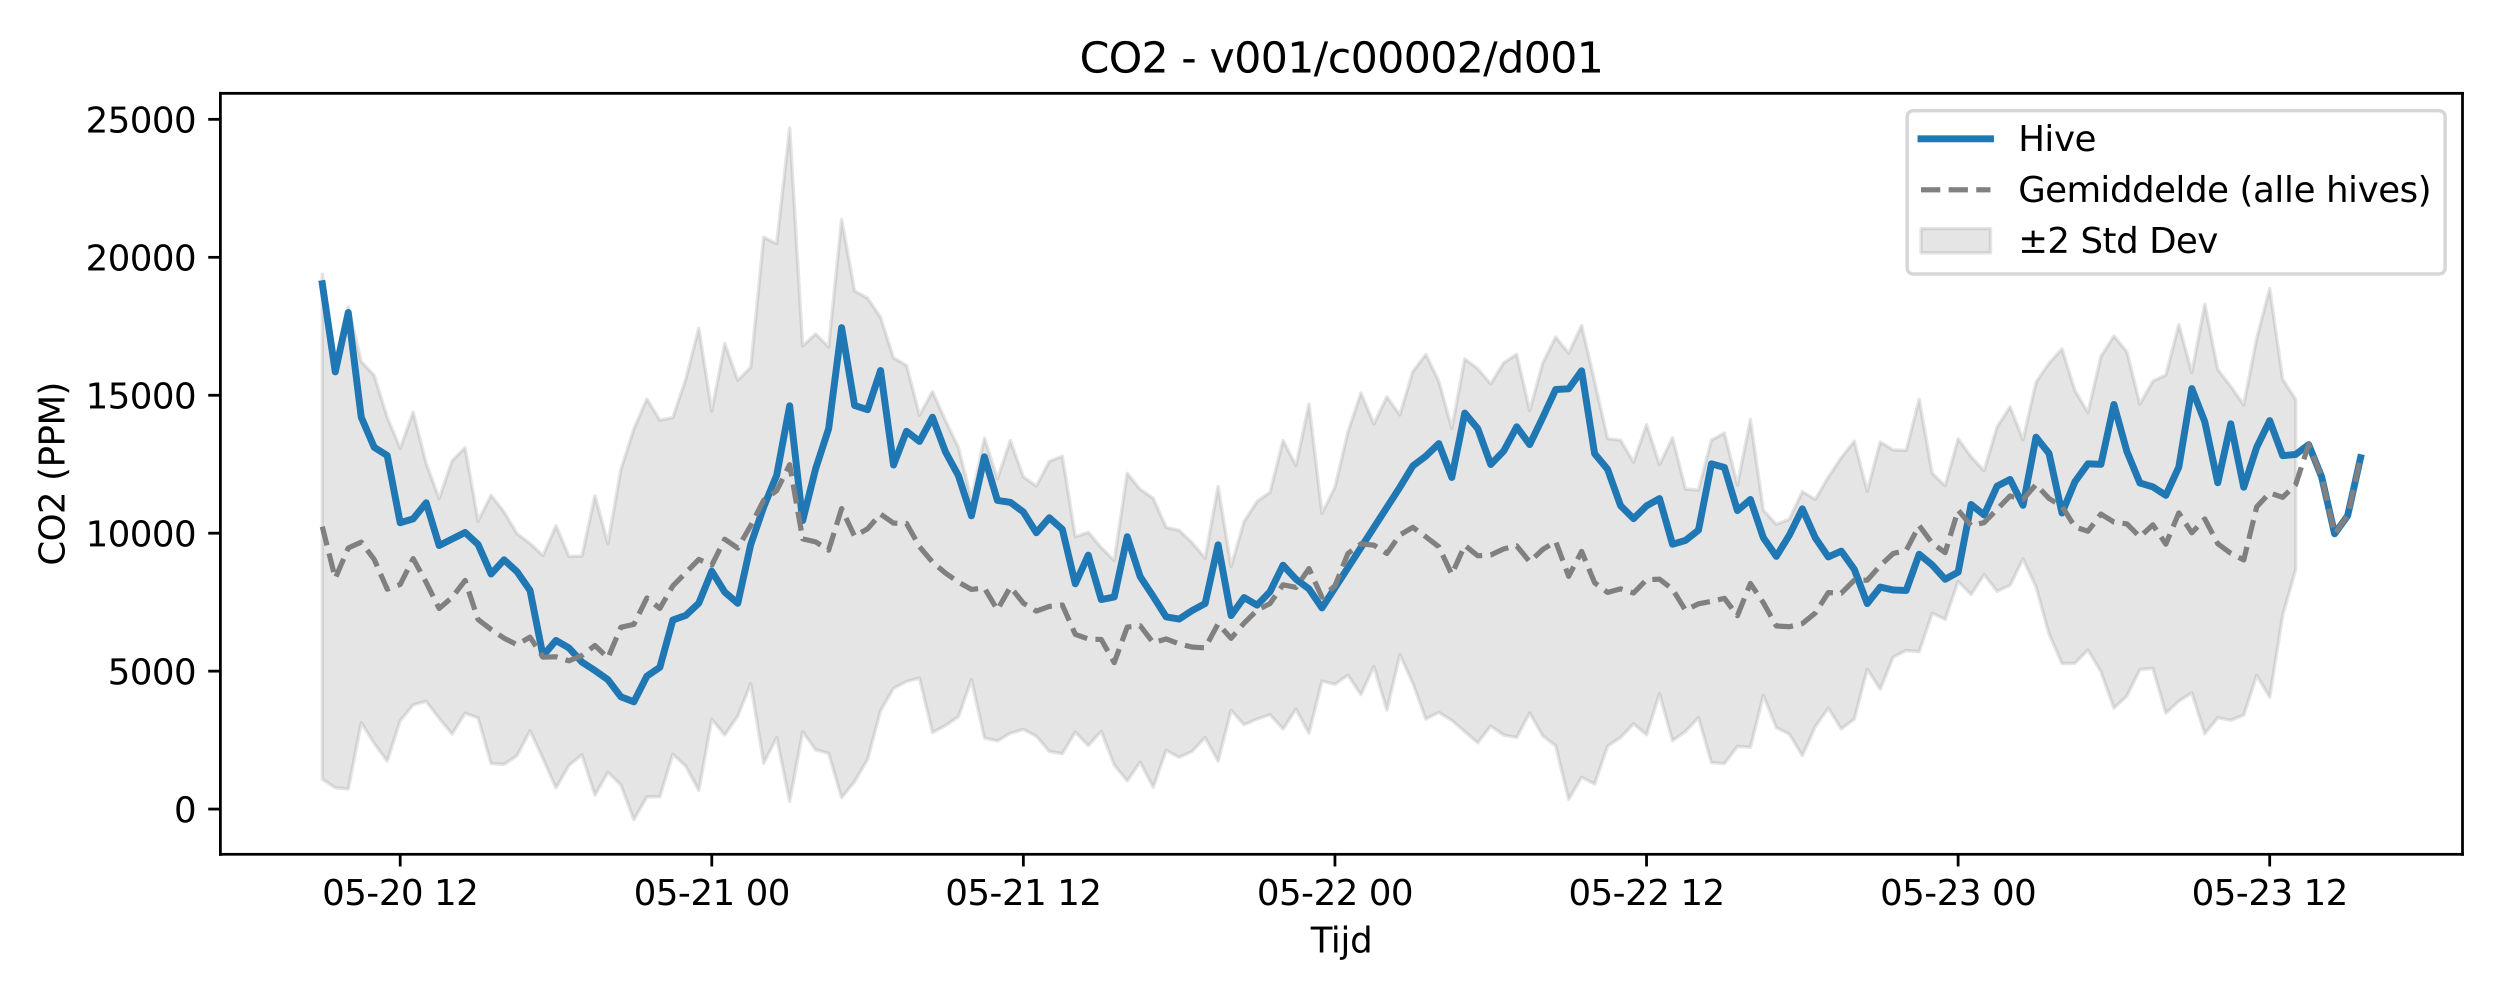 <?xml version="1.0" encoding="utf-8" standalone="no"?>
<!DOCTYPE svg PUBLIC "-//W3C//DTD SVG 1.1//EN"
  "http://www.w3.org/Graphics/SVG/1.1/DTD/svg11.dtd">
<svg xmlns:xlink="http://www.w3.org/1999/xlink" width="720pt" height="288pt" viewBox="0 0 720 288" xmlns="http://www.w3.org/2000/svg" version="1.1">
 <defs>
  <style type="text/css">*{stroke-linejoin: round; stroke-linecap: butt}</style>
 </defs>
 <g id="figure_1">
  <g id="patch_1">
   <path d="M 0 288 
L 720 288 
L 720 0 
L 0 0 
z
" style="fill: #ffffff"/>
  </g>
  <g id="axes_1">
   <g id="patch_2">
    <path d="M 63.47 246.04 
L 709.2 246.04 
L 709.2 26.88 
L 63.47 26.88 
z
" style="fill: #ffffff"/>
   </g>
   <g id="FillBetweenPolyCollection_1">
    <defs>
     <path id="md7527f2a10" d="M 92.821 -209.048 
L 92.821 -63.605 
L 96.56 -61.119 
L 100.299 -60.75 
L 104.038 -79.857 
L 107.777 -73.9 
L 111.516 -68.796 
L 115.256 -80.444 
L 118.995 -84.977 
L 122.734 -86.015 
L 126.473 -81.113 
L 130.212 -76.592 
L 133.951 -82.599 
L 137.69 -81.262 
L 141.429 -68.085 
L 145.168 -67.87 
L 148.907 -70.336 
L 152.646 -77.549 
L 156.385 -69.512 
L 160.124 -61.059 
L 163.863 -67.596 
L 167.602 -70.6 
L 171.341 -58.999 
L 175.08 -65.583 
L 178.819 -61.902 
L 182.558 -51.922 
L 186.297 -58.474 
L 190.036 -58.574 
L 193.775 -70.798 
L 197.514 -67.307 
L 201.253 -60.344 
L 204.992 -80.841 
L 208.731 -76.312 
L 212.47 -81.782 
L 216.209 -91.081 
L 219.948 -68.21 
L 223.687 -75.585 
L 227.426 -57.185 
L 231.165 -77.263 
L 234.904 -72.052 
L 238.643 -71.029 
L 242.382 -58.283 
L 246.121 -62.899 
L 249.861 -69.274 
L 253.6 -83.303 
L 257.339 -89.756 
L 261.078 -91.736 
L 264.817 -92.7 
L 268.556 -77.012 
L 272.295 -79.043 
L 276.034 -81.582 
L 279.773 -92.284 
L 283.512 -75.438 
L 287.251 -74.632 
L 290.99 -76.808 
L 294.729 -77.941 
L 298.468 -75.975 
L 302.207 -71.598 
L 305.946 -70.934 
L 309.685 -77.173 
L 313.424 -73.251 
L 317.163 -77.37 
L 320.902 -67.697 
L 324.641 -63.11 
L 328.38 -68.499 
L 332.119 -61.257 
L 335.858 -71.893 
L 339.597 -69.884 
L 343.336 -71.6 
L 347.075 -75.577 
L 350.814 -68.783 
L 354.553 -83.441 
L 358.292 -79.294 
L 362.031 -80.9 
L 365.77 -82.152 
L 369.509 -78.029 
L 373.248 -83.745 
L 376.987 -76.859 
L 380.726 -91.837 
L 384.465 -90.915 
L 388.205 -93.556 
L 391.944 -87.937 
L 395.683 -96.091 
L 399.422 -83.481 
L 403.161 -99.398 
L 406.9 -91.257 
L 410.639 -80.893 
L 414.378 -82.843 
L 418.117 -80.51 
L 421.856 -77.289 
L 425.595 -74.078 
L 429.334 -78.895 
L 433.073 -76.293 
L 436.812 -75.614 
L 440.551 -82.674 
L 444.29 -76.112 
L 448.029 -73.192 
L 451.768 -57.764 
L 455.507 -64.152 
L 459.246 -62.203 
L 462.985 -73.1 
L 466.724 -75.61 
L 470.463 -79.529 
L 474.202 -76.381 
L 477.941 -88.206 
L 481.68 -74.687 
L 485.419 -77.323 
L 489.158 -81.313 
L 492.897 -68.361 
L 496.636 -68.074 
L 500.375 -73.038 
L 504.114 -72.796 
L 507.853 -87.736 
L 511.592 -78.456 
L 515.331 -76.563 
L 519.07 -70.4 
L 522.809 -78.723 
L 526.549 -84.074 
L 530.288 -78.067 
L 534.027 -80.875 
L 537.766 -95.287 
L 541.505 -89.508 
L 545.244 -98.753 
L 548.983 -100.675 
L 552.722 -100.31 
L 556.461 -111.386 
L 560.2 -109.603 
L 563.939 -120.545 
L 567.678 -116.781 
L 571.417 -122.515 
L 575.156 -117.712 
L 578.895 -119.445 
L 582.634 -127.027 
L 586.373 -119.003 
L 590.112 -105.485 
L 593.851 -96.894 
L 597.59 -96.974 
L 601.329 -100.795 
L 605.068 -94.563 
L 608.807 -84.042 
L 612.546 -87.558 
L 616.285 -95.163 
L 620.024 -95.51 
L 623.763 -82.598 
L 627.502 -86.057 
L 631.241 -88.437 
L 634.98 -76.693 
L 638.719 -81.251 
L 642.458 -80.575 
L 646.197 -82.049 
L 649.936 -93.506 
L 653.675 -87.21 
L 657.414 -110.799 
L 661.154 -123.943 
L 661.154 -172.966 
L 661.154 -172.966 
L 657.414 -178.722 
L 653.675 -204.891 
L 649.936 -190.586 
L 646.197 -171.419 
L 642.458 -176.729 
L 638.719 -181.565 
L 634.98 -200.389 
L 631.241 -180.67 
L 627.502 -194.494 
L 623.763 -179.974 
L 620.024 -178.218 
L 616.285 -171.608 
L 612.546 -186.688 
L 608.807 -191.237 
L 605.068 -185.329 
L 601.329 -169.21 
L 597.59 -175.492 
L 593.851 -187.507 
L 590.112 -183.383 
L 586.373 -177.898 
L 582.634 -161.357 
L 578.895 -170.859 
L 575.156 -165.045 
L 571.417 -152.453 
L 567.678 -156.464 
L 563.939 -161.631 
L 560.2 -148.089 
L 556.461 -151.726 
L 552.722 -173 
L 548.983 -158.283 
L 545.244 -158.438 
L 541.505 -160.697 
L 537.766 -146.526 
L 534.027 -160.918 
L 530.288 -156.224 
L 526.549 -150.588 
L 522.809 -144.183 
L 519.07 -146.429 
L 515.331 -138.442 
L 511.592 -136.995 
L 507.853 -141.054 
L 504.114 -167.151 
L 500.375 -148.317 
L 496.636 -163.293 
L 492.897 -161.252 
L 489.158 -146.895 
L 485.419 -147.174 
L 481.68 -161.939 
L 477.941 -154.189 
L 474.202 -165.699 
L 470.463 -154.893 
L 466.724 -161.218 
L 462.985 -161.662 
L 459.246 -178.136 
L 455.507 -194.234 
L 451.768 -186.279 
L 448.029 -190.959 
L 444.29 -183.366 
L 440.551 -169.753 
L 436.812 -185.963 
L 433.073 -183.54 
L 429.334 -177.44 
L 425.595 -181.798 
L 421.856 -184.623 
L 418.117 -164.615 
L 414.378 -178.23 
L 410.639 -185.917 
L 406.9 -181.015 
L 403.161 -168.493 
L 399.422 -173.719 
L 395.683 -165.903 
L 391.944 -174.798 
L 388.205 -163.606 
L 384.465 -147.669 
L 380.726 -140.154 
L 376.987 -171.623 
L 373.248 -153.912 
L 369.509 -161.13 
L 365.77 -146.225 
L 362.031 -143.587 
L 358.292 -137.784 
L 354.553 -124.871 
L 350.814 -147.904 
L 347.075 -127.271 
L 343.336 -131.686 
L 339.597 -135.248 
L 335.858 -136.066 
L 332.119 -144.53 
L 328.38 -147.051 
L 324.641 -151.694 
L 320.902 -126.619 
L 317.163 -130.286 
L 313.424 -134.681 
L 309.685 -133.433 
L 305.946 -156.575 
L 302.207 -155.11 
L 298.468 -148.041 
L 294.729 -150.646 
L 290.99 -161.128 
L 287.251 -150.08 
L 283.512 -161.858 
L 279.773 -144.215 
L 276.034 -159.091 
L 272.295 -166.874 
L 268.556 -175.227 
L 264.817 -168.404 
L 261.078 -182.761 
L 257.339 -184.922 
L 253.6 -196.602 
L 249.861 -202.139 
L 246.121 -204.184 
L 242.382 -224.78 
L 238.643 -188.059 
L 234.904 -191.837 
L 231.165 -188.343 
L 227.426 -251.158 
L 223.687 -217.798 
L 219.948 -219.652 
L 216.209 -182.196 
L 212.47 -178.53 
L 208.731 -189.09 
L 204.992 -169.601 
L 201.253 -193.434 
L 197.514 -178.848 
L 193.775 -167.716 
L 190.036 -166.993 
L 186.297 -173.071 
L 182.558 -164.456 
L 178.819 -152.783 
L 175.08 -131.443 
L 171.341 -145.233 
L 167.602 -127.873 
L 163.863 -127.759 
L 160.124 -136.617 
L 156.385 -127.997 
L 152.646 -131.481 
L 148.907 -134.287 
L 145.168 -140.555 
L 141.429 -145.358 
L 137.69 -137.876 
L 133.951 -159.082 
L 130.212 -155.326 
L 126.473 -144.399 
L 122.734 -154.529 
L 118.995 -169.269 
L 115.256 -158.901 
L 111.516 -167.829 
L 107.777 -179.867 
L 104.038 -183.869 
L 100.299 -199.613 
L 96.56 -181.766 
L 92.821 -209.048 
z
" style="stroke: #808080; stroke-opacity: 0.2"/>
    </defs>
    <g clip-path="url(#p13f2ad69e0)">
     <use xlink:href="#md7527f2a10" x="0" y="288" style="fill: #808080; fill-opacity: 0.2; stroke: #808080; stroke-opacity: 0.2"/>
    </g>
   </g>
   <g id="matplotlib.axis_1">
    <g id="xtick_1">
     <g id="line2d_1">
      <defs>
       <path id="m18cb122ddd" d="M 0 0 
L 0 3.5 
" style="stroke: #000000; stroke-width: 0.8"/>
      </defs>
      <g>
       <use xlink:href="#m18cb122ddd" x="115.256" y="246.04" style="stroke: #000000; stroke-width: 0.8"/>
      </g>
     </g>
     <g id="text_1">
      <!-- 05-20 12 -->
      <g transform="translate(92.775 260.638) scale(0.1 -0.1)">
       <defs>
        <path id="DejaVuSans-30" d="M 2034 4250 
Q 1547 4250 1301 3770 
Q 1056 3291 1056 2328 
Q 1056 1369 1301 889 
Q 1547 409 2034 409 
Q 2525 409 2770 889 
Q 3016 1369 3016 2328 
Q 3016 3291 2770 3770 
Q 2525 4250 2034 4250 
z
M 2034 4750 
Q 2819 4750 3233 4129 
Q 3647 3509 3647 2328 
Q 3647 1150 3233 529 
Q 2819 -91 2034 -91 
Q 1250 -91 836 529 
Q 422 1150 422 2328 
Q 422 3509 836 4129 
Q 1250 4750 2034 4750 
z
" transform="scale(0.016)"/>
        <path id="DejaVuSans-35" d="M 691 4666 
L 3169 4666 
L 3169 4134 
L 1269 4134 
L 1269 2991 
Q 1406 3038 1543 3061 
Q 1681 3084 1819 3084 
Q 2600 3084 3056 2656 
Q 3513 2228 3513 1497 
Q 3513 744 3044 326 
Q 2575 -91 1722 -91 
Q 1428 -91 1123 -41 
Q 819 9 494 109 
L 494 744 
Q 775 591 1075 516 
Q 1375 441 1709 441 
Q 2250 441 2565 725 
Q 2881 1009 2881 1497 
Q 2881 1984 2565 2268 
Q 2250 2553 1709 2553 
Q 1456 2553 1204 2497 
Q 953 2441 691 2322 
L 691 4666 
z
" transform="scale(0.016)"/>
        <path id="DejaVuSans-2d" d="M 313 2009 
L 1997 2009 
L 1997 1497 
L 313 1497 
L 313 2009 
z
" transform="scale(0.016)"/>
        <path id="DejaVuSans-32" d="M 1228 531 
L 3431 531 
L 3431 0 
L 469 0 
L 469 531 
Q 828 903 1448 1529 
Q 2069 2156 2228 2338 
Q 2531 2678 2651 2914 
Q 2772 3150 2772 3378 
Q 2772 3750 2511 3984 
Q 2250 4219 1831 4219 
Q 1534 4219 1204 4116 
Q 875 4013 500 3803 
L 500 4441 
Q 881 4594 1212 4672 
Q 1544 4750 1819 4750 
Q 2544 4750 2975 4387 
Q 3406 4025 3406 3419 
Q 3406 3131 3298 2873 
Q 3191 2616 2906 2266 
Q 2828 2175 2409 1742 
Q 1991 1309 1228 531 
z
" transform="scale(0.016)"/>
        <path id="DejaVuSans-20" transform="scale(0.016)"/>
        <path id="DejaVuSans-31" d="M 794 531 
L 1825 531 
L 1825 4091 
L 703 3866 
L 703 4441 
L 1819 4666 
L 2450 4666 
L 2450 531 
L 3481 531 
L 3481 0 
L 794 0 
L 794 531 
z
" transform="scale(0.016)"/>
       </defs>
       <use xlink:href="#DejaVuSans-30"/>
       <use xlink:href="#DejaVuSans-35" transform="translate(63.623 0)"/>
       <use xlink:href="#DejaVuSans-2d" transform="translate(127.246 0)"/>
       <use xlink:href="#DejaVuSans-32" transform="translate(163.33 0)"/>
       <use xlink:href="#DejaVuSans-30" transform="translate(226.953 0)"/>
       <use xlink:href="#DejaVuSans-20" transform="translate(290.576 0)"/>
       <use xlink:href="#DejaVuSans-31" transform="translate(322.363 0)"/>
       <use xlink:href="#DejaVuSans-32" transform="translate(385.986 0)"/>
      </g>
     </g>
    </g>
    <g id="xtick_2">
     <g id="line2d_2">
      <g>
       <use xlink:href="#m18cb122ddd" x="204.992" y="246.04" style="stroke: #000000; stroke-width: 0.8"/>
      </g>
     </g>
     <g id="text_2">
      <!-- 05-21 00 -->
      <g transform="translate(182.512 260.638) scale(0.1 -0.1)">
       <use xlink:href="#DejaVuSans-30"/>
       <use xlink:href="#DejaVuSans-35" transform="translate(63.623 0)"/>
       <use xlink:href="#DejaVuSans-2d" transform="translate(127.246 0)"/>
       <use xlink:href="#DejaVuSans-32" transform="translate(163.33 0)"/>
       <use xlink:href="#DejaVuSans-31" transform="translate(226.953 0)"/>
       <use xlink:href="#DejaVuSans-20" transform="translate(290.576 0)"/>
       <use xlink:href="#DejaVuSans-30" transform="translate(322.363 0)"/>
       <use xlink:href="#DejaVuSans-30" transform="translate(385.986 0)"/>
      </g>
     </g>
    </g>
    <g id="xtick_3">
     <g id="line2d_3">
      <g>
       <use xlink:href="#m18cb122ddd" x="294.729" y="246.04" style="stroke: #000000; stroke-width: 0.8"/>
      </g>
     </g>
     <g id="text_3">
      <!-- 05-21 12 -->
      <g transform="translate(272.248 260.638) scale(0.1 -0.1)">
       <use xlink:href="#DejaVuSans-30"/>
       <use xlink:href="#DejaVuSans-35" transform="translate(63.623 0)"/>
       <use xlink:href="#DejaVuSans-2d" transform="translate(127.246 0)"/>
       <use xlink:href="#DejaVuSans-32" transform="translate(163.33 0)"/>
       <use xlink:href="#DejaVuSans-31" transform="translate(226.953 0)"/>
       <use xlink:href="#DejaVuSans-20" transform="translate(290.576 0)"/>
       <use xlink:href="#DejaVuSans-31" transform="translate(322.363 0)"/>
       <use xlink:href="#DejaVuSans-32" transform="translate(385.986 0)"/>
      </g>
     </g>
    </g>
    <g id="xtick_4">
     <g id="line2d_4">
      <g>
       <use xlink:href="#m18cb122ddd" x="384.465" y="246.04" style="stroke: #000000; stroke-width: 0.8"/>
      </g>
     </g>
     <g id="text_4">
      <!-- 05-22 00 -->
      <g transform="translate(361.985 260.638) scale(0.1 -0.1)">
       <use xlink:href="#DejaVuSans-30"/>
       <use xlink:href="#DejaVuSans-35" transform="translate(63.623 0)"/>
       <use xlink:href="#DejaVuSans-2d" transform="translate(127.246 0)"/>
       <use xlink:href="#DejaVuSans-32" transform="translate(163.33 0)"/>
       <use xlink:href="#DejaVuSans-32" transform="translate(226.953 0)"/>
       <use xlink:href="#DejaVuSans-20" transform="translate(290.576 0)"/>
       <use xlink:href="#DejaVuSans-30" transform="translate(322.363 0)"/>
       <use xlink:href="#DejaVuSans-30" transform="translate(385.986 0)"/>
      </g>
     </g>
    </g>
    <g id="xtick_5">
     <g id="line2d_5">
      <g>
       <use xlink:href="#m18cb122ddd" x="474.202" y="246.04" style="stroke: #000000; stroke-width: 0.8"/>
      </g>
     </g>
     <g id="text_5">
      <!-- 05-22 12 -->
      <g transform="translate(451.722 260.638) scale(0.1 -0.1)">
       <use xlink:href="#DejaVuSans-30"/>
       <use xlink:href="#DejaVuSans-35" transform="translate(63.623 0)"/>
       <use xlink:href="#DejaVuSans-2d" transform="translate(127.246 0)"/>
       <use xlink:href="#DejaVuSans-32" transform="translate(163.33 0)"/>
       <use xlink:href="#DejaVuSans-32" transform="translate(226.953 0)"/>
       <use xlink:href="#DejaVuSans-20" transform="translate(290.576 0)"/>
       <use xlink:href="#DejaVuSans-31" transform="translate(322.363 0)"/>
       <use xlink:href="#DejaVuSans-32" transform="translate(385.986 0)"/>
      </g>
     </g>
    </g>
    <g id="xtick_6">
     <g id="line2d_6">
      <g>
       <use xlink:href="#m18cb122ddd" x="563.939" y="246.04" style="stroke: #000000; stroke-width: 0.8"/>
      </g>
     </g>
     <g id="text_6">
      <!-- 05-23 00 -->
      <g transform="translate(541.458 260.638) scale(0.1 -0.1)">
       <defs>
        <path id="DejaVuSans-33" d="M 2597 2516 
Q 3050 2419 3304 2112 
Q 3559 1806 3559 1356 
Q 3559 666 3084 287 
Q 2609 -91 1734 -91 
Q 1441 -91 1130 -33 
Q 819 25 488 141 
L 488 750 
Q 750 597 1062 519 
Q 1375 441 1716 441 
Q 2309 441 2620 675 
Q 2931 909 2931 1356 
Q 2931 1769 2642 2001 
Q 2353 2234 1838 2234 
L 1294 2234 
L 1294 2753 
L 1863 2753 
Q 2328 2753 2575 2939 
Q 2822 3125 2822 3475 
Q 2822 3834 2567 4026 
Q 2313 4219 1838 4219 
Q 1578 4219 1281 4162 
Q 984 4106 628 3988 
L 628 4550 
Q 988 4650 1302 4700 
Q 1616 4750 1894 4750 
Q 2613 4750 3031 4423 
Q 3450 4097 3450 3541 
Q 3450 3153 3228 2886 
Q 3006 2619 2597 2516 
z
" transform="scale(0.016)"/>
       </defs>
       <use xlink:href="#DejaVuSans-30"/>
       <use xlink:href="#DejaVuSans-35" transform="translate(63.623 0)"/>
       <use xlink:href="#DejaVuSans-2d" transform="translate(127.246 0)"/>
       <use xlink:href="#DejaVuSans-32" transform="translate(163.33 0)"/>
       <use xlink:href="#DejaVuSans-33" transform="translate(226.953 0)"/>
       <use xlink:href="#DejaVuSans-20" transform="translate(290.576 0)"/>
       <use xlink:href="#DejaVuSans-30" transform="translate(322.363 0)"/>
       <use xlink:href="#DejaVuSans-30" transform="translate(385.986 0)"/>
      </g>
     </g>
    </g>
    <g id="xtick_7">
     <g id="line2d_7">
      <g>
       <use xlink:href="#m18cb122ddd" x="653.675" y="246.04" style="stroke: #000000; stroke-width: 0.8"/>
      </g>
     </g>
     <g id="text_7">
      <!-- 05-23 12 -->
      <g transform="translate(631.195 260.638) scale(0.1 -0.1)">
       <use xlink:href="#DejaVuSans-30"/>
       <use xlink:href="#DejaVuSans-35" transform="translate(63.623 0)"/>
       <use xlink:href="#DejaVuSans-2d" transform="translate(127.246 0)"/>
       <use xlink:href="#DejaVuSans-32" transform="translate(163.33 0)"/>
       <use xlink:href="#DejaVuSans-33" transform="translate(226.953 0)"/>
       <use xlink:href="#DejaVuSans-20" transform="translate(290.576 0)"/>
       <use xlink:href="#DejaVuSans-31" transform="translate(322.363 0)"/>
       <use xlink:href="#DejaVuSans-32" transform="translate(385.986 0)"/>
      </g>
     </g>
    </g>
    <g id="text_8">
     <!-- Tijd -->
     <g transform="translate(377.485 274.317) scale(0.1 -0.1)">
      <defs>
       <path id="DejaVuSans-54" d="M -19 4666 
L 3928 4666 
L 3928 4134 
L 2272 4134 
L 2272 0 
L 1638 0 
L 1638 4134 
L -19 4134 
L -19 4666 
z
" transform="scale(0.016)"/>
       <path id="DejaVuSans-69" d="M 603 3500 
L 1178 3500 
L 1178 0 
L 603 0 
L 603 3500 
z
M 603 4863 
L 1178 4863 
L 1178 4134 
L 603 4134 
L 603 4863 
z
" transform="scale(0.016)"/>
       <path id="DejaVuSans-6a" d="M 603 3500 
L 1178 3500 
L 1178 -63 
Q 1178 -731 923 -1031 
Q 669 -1331 103 -1331 
L -116 -1331 
L -116 -844 
L 38 -844 
Q 366 -844 484 -692 
Q 603 -541 603 -63 
L 603 3500 
z
M 603 4863 
L 1178 4863 
L 1178 4134 
L 603 4134 
L 603 4863 
z
" transform="scale(0.016)"/>
       <path id="DejaVuSans-64" d="M 2906 2969 
L 2906 4863 
L 3481 4863 
L 3481 0 
L 2906 0 
L 2906 525 
Q 2725 213 2448 61 
Q 2172 -91 1784 -91 
Q 1150 -91 751 415 
Q 353 922 353 1747 
Q 353 2572 751 3078 
Q 1150 3584 1784 3584 
Q 2172 3584 2448 3432 
Q 2725 3281 2906 2969 
z
M 947 1747 
Q 947 1113 1208 752 
Q 1469 391 1925 391 
Q 2381 391 2643 752 
Q 2906 1113 2906 1747 
Q 2906 2381 2643 2742 
Q 2381 3103 1925 3103 
Q 1469 3103 1208 2742 
Q 947 2381 947 1747 
z
" transform="scale(0.016)"/>
      </defs>
      <use xlink:href="#DejaVuSans-54"/>
      <use xlink:href="#DejaVuSans-69" transform="translate(57.959 0)"/>
      <use xlink:href="#DejaVuSans-6a" transform="translate(85.742 0)"/>
      <use xlink:href="#DejaVuSans-64" transform="translate(113.525 0)"/>
     </g>
    </g>
   </g>
   <g id="matplotlib.axis_2">
    <g id="ytick_1">
     <g id="line2d_8">
      <defs>
       <path id="m6ab55e74c6" d="M 0 0 
L -3.5 0 
" style="stroke: #000000; stroke-width: 0.8"/>
      </defs>
      <g>
       <use xlink:href="#m6ab55e74c6" x="63.47" y="233.017" style="stroke: #000000; stroke-width: 0.8"/>
      </g>
     </g>
     <g id="text_9">
      <!-- 0 -->
      <g transform="translate(50.108 236.816) scale(0.1 -0.1)">
       <use xlink:href="#DejaVuSans-30"/>
      </g>
     </g>
    </g>
    <g id="ytick_2">
     <g id="line2d_9">
      <g>
       <use xlink:href="#m6ab55e74c6" x="63.47" y="193.288" style="stroke: #000000; stroke-width: 0.8"/>
      </g>
     </g>
     <g id="text_10">
      <!-- 5000 -->
      <g transform="translate(31.02 197.087) scale(0.1 -0.1)">
       <use xlink:href="#DejaVuSans-35"/>
       <use xlink:href="#DejaVuSans-30" transform="translate(63.623 0)"/>
       <use xlink:href="#DejaVuSans-30" transform="translate(127.246 0)"/>
       <use xlink:href="#DejaVuSans-30" transform="translate(190.869 0)"/>
      </g>
     </g>
    </g>
    <g id="ytick_3">
     <g id="line2d_10">
      <g>
       <use xlink:href="#m6ab55e74c6" x="63.47" y="153.559" style="stroke: #000000; stroke-width: 0.8"/>
      </g>
     </g>
     <g id="text_11">
      <!-- 10000 -->
      <g transform="translate(24.657 157.359) scale(0.1 -0.1)">
       <use xlink:href="#DejaVuSans-31"/>
       <use xlink:href="#DejaVuSans-30" transform="translate(63.623 0)"/>
       <use xlink:href="#DejaVuSans-30" transform="translate(127.246 0)"/>
       <use xlink:href="#DejaVuSans-30" transform="translate(190.869 0)"/>
       <use xlink:href="#DejaVuSans-30" transform="translate(254.492 0)"/>
      </g>
     </g>
    </g>
    <g id="ytick_4">
     <g id="line2d_11">
      <g>
       <use xlink:href="#m6ab55e74c6" x="63.47" y="113.831" style="stroke: #000000; stroke-width: 0.8"/>
      </g>
     </g>
     <g id="text_12">
      <!-- 15000 -->
      <g transform="translate(24.657 117.63) scale(0.1 -0.1)">
       <use xlink:href="#DejaVuSans-31"/>
       <use xlink:href="#DejaVuSans-35" transform="translate(63.623 0)"/>
       <use xlink:href="#DejaVuSans-30" transform="translate(127.246 0)"/>
       <use xlink:href="#DejaVuSans-30" transform="translate(190.869 0)"/>
       <use xlink:href="#DejaVuSans-30" transform="translate(254.492 0)"/>
      </g>
     </g>
    </g>
    <g id="ytick_5">
     <g id="line2d_12">
      <g>
       <use xlink:href="#m6ab55e74c6" x="63.47" y="74.102" style="stroke: #000000; stroke-width: 0.8"/>
      </g>
     </g>
     <g id="text_13">
      <!-- 20000 -->
      <g transform="translate(24.657 77.902) scale(0.1 -0.1)">
       <use xlink:href="#DejaVuSans-32"/>
       <use xlink:href="#DejaVuSans-30" transform="translate(63.623 0)"/>
       <use xlink:href="#DejaVuSans-30" transform="translate(127.246 0)"/>
       <use xlink:href="#DejaVuSans-30" transform="translate(190.869 0)"/>
       <use xlink:href="#DejaVuSans-30" transform="translate(254.492 0)"/>
      </g>
     </g>
    </g>
    <g id="ytick_6">
     <g id="line2d_13">
      <g>
       <use xlink:href="#m6ab55e74c6" x="63.47" y="34.374" style="stroke: #000000; stroke-width: 0.8"/>
      </g>
     </g>
     <g id="text_14">
      <!-- 25000 -->
      <g transform="translate(24.657 38.173) scale(0.1 -0.1)">
       <use xlink:href="#DejaVuSans-32"/>
       <use xlink:href="#DejaVuSans-35" transform="translate(63.623 0)"/>
       <use xlink:href="#DejaVuSans-30" transform="translate(127.246 0)"/>
       <use xlink:href="#DejaVuSans-30" transform="translate(190.869 0)"/>
       <use xlink:href="#DejaVuSans-30" transform="translate(254.492 0)"/>
      </g>
     </g>
    </g>
    <g id="text_15">
     <!-- CO2 (PPM) -->
     <g transform="translate(18.578 162.903) rotate(-90) scale(0.1 -0.1)">
      <defs>
       <path id="DejaVuSans-43" d="M 4122 4306 
L 4122 3641 
Q 3803 3938 3442 4084 
Q 3081 4231 2675 4231 
Q 1875 4231 1450 3742 
Q 1025 3253 1025 2328 
Q 1025 1406 1450 917 
Q 1875 428 2675 428 
Q 3081 428 3442 575 
Q 3803 722 4122 1019 
L 4122 359 
Q 3791 134 3420 21 
Q 3050 -91 2638 -91 
Q 1578 -91 968 557 
Q 359 1206 359 2328 
Q 359 3453 968 4101 
Q 1578 4750 2638 4750 
Q 3056 4750 3426 4639 
Q 3797 4528 4122 4306 
z
" transform="scale(0.016)"/>
       <path id="DejaVuSans-4f" d="M 2522 4238 
Q 1834 4238 1429 3725 
Q 1025 3213 1025 2328 
Q 1025 1447 1429 934 
Q 1834 422 2522 422 
Q 3209 422 3611 934 
Q 4013 1447 4013 2328 
Q 4013 3213 3611 3725 
Q 3209 4238 2522 4238 
z
M 2522 4750 
Q 3503 4750 4090 4092 
Q 4678 3434 4678 2328 
Q 4678 1225 4090 567 
Q 3503 -91 2522 -91 
Q 1538 -91 948 565 
Q 359 1222 359 2328 
Q 359 3434 948 4092 
Q 1538 4750 2522 4750 
z
" transform="scale(0.016)"/>
       <path id="DejaVuSans-28" d="M 1984 4856 
Q 1566 4138 1362 3434 
Q 1159 2731 1159 2009 
Q 1159 1288 1364 580 
Q 1569 -128 1984 -844 
L 1484 -844 
Q 1016 -109 783 600 
Q 550 1309 550 2009 
Q 550 2706 781 3412 
Q 1013 4119 1484 4856 
L 1984 4856 
z
" transform="scale(0.016)"/>
       <path id="DejaVuSans-50" d="M 1259 4147 
L 1259 2394 
L 2053 2394 
Q 2494 2394 2734 2622 
Q 2975 2850 2975 3272 
Q 2975 3691 2734 3919 
Q 2494 4147 2053 4147 
L 1259 4147 
z
M 628 4666 
L 2053 4666 
Q 2838 4666 3239 4311 
Q 3641 3956 3641 3272 
Q 3641 2581 3239 2228 
Q 2838 1875 2053 1875 
L 1259 1875 
L 1259 0 
L 628 0 
L 628 4666 
z
" transform="scale(0.016)"/>
       <path id="DejaVuSans-4d" d="M 628 4666 
L 1569 4666 
L 2759 1491 
L 3956 4666 
L 4897 4666 
L 4897 0 
L 4281 0 
L 4281 4097 
L 3078 897 
L 2444 897 
L 1241 4097 
L 1241 0 
L 628 0 
L 628 4666 
z
" transform="scale(0.016)"/>
       <path id="DejaVuSans-29" d="M 513 4856 
L 1013 4856 
Q 1481 4119 1714 3412 
Q 1947 2706 1947 2009 
Q 1947 1309 1714 600 
Q 1481 -109 1013 -844 
L 513 -844 
Q 928 -128 1133 580 
Q 1338 1288 1338 2009 
Q 1338 2731 1133 3434 
Q 928 4138 513 4856 
z
" transform="scale(0.016)"/>
      </defs>
      <use xlink:href="#DejaVuSans-43"/>
      <use xlink:href="#DejaVuSans-4f" transform="translate(69.824 0)"/>
      <use xlink:href="#DejaVuSans-32" transform="translate(148.535 0)"/>
      <use xlink:href="#DejaVuSans-20" transform="translate(212.158 0)"/>
      <use xlink:href="#DejaVuSans-28" transform="translate(243.945 0)"/>
      <use xlink:href="#DejaVuSans-50" transform="translate(282.959 0)"/>
      <use xlink:href="#DejaVuSans-50" transform="translate(343.262 0)"/>
      <use xlink:href="#DejaVuSans-4d" transform="translate(403.564 0)"/>
      <use xlink:href="#DejaVuSans-29" transform="translate(489.844 0)"/>
     </g>
    </g>
   </g>
   <g id="line2d_14">
    <path d="M 92.821 81.722 
L 96.56 107.101 
L 100.299 90.002 
L 104.038 120.161 
L 107.777 128.832 
L 111.516 131.187 
L 115.256 150.551 
L 118.995 149.424 
L 122.734 144.806 
L 126.473 157.106 
L 133.951 153.349 
L 137.69 156.812 
L 141.429 165.314 
L 145.168 161.227 
L 148.907 164.649 
L 152.646 170.039 
L 156.385 188.846 
L 160.124 184.45 
L 163.863 186.608 
L 167.602 190.682 
L 171.341 193.105 
L 175.08 195.756 
L 178.819 200.678 
L 182.558 202.121 
L 186.297 194.731 
L 190.036 192.178 
L 193.775 178.565 
L 197.514 177.235 
L 201.253 173.704 
L 204.992 164.514 
L 208.731 170.529 
L 212.47 173.755 
L 216.209 156.849 
L 219.948 145.99 
L 223.687 136.873 
L 227.426 116.87 
L 231.165 149.941 
L 234.904 134.994 
L 238.643 123.477 
L 242.382 94.372 
L 246.121 116.773 
L 249.861 118 
L 253.6 106.709 
L 257.339 133.926 
L 261.078 124.211 
L 264.817 127.132 
L 268.556 120.164 
L 272.295 130.143 
L 276.034 137.016 
L 279.773 148.554 
L 283.512 131.566 
L 287.251 144.107 
L 290.99 144.679 
L 294.729 147.447 
L 298.468 153.432 
L 302.207 149.12 
L 305.946 152.436 
L 309.685 168.137 
L 313.424 159.882 
L 317.163 172.673 
L 320.902 171.938 
L 324.641 154.582 
L 328.38 166.087 
L 332.119 171.75 
L 335.858 177.667 
L 339.597 178.294 
L 343.336 175.837 
L 347.075 173.818 
L 350.814 156.905 
L 354.553 177.267 
L 358.292 172.097 
L 362.031 174.282 
L 365.77 170.399 
L 369.509 162.774 
L 373.248 166.816 
L 376.987 169.594 
L 380.726 175.08 
L 403.161 140.334 
L 406.9 134.18 
L 410.639 131.367 
L 414.378 127.754 
L 418.117 137.505 
L 421.856 118.964 
L 425.595 123.44 
L 429.334 133.775 
L 433.073 129.889 
L 436.812 122.918 
L 440.551 128.04 
L 444.29 120.28 
L 448.029 112.178 
L 451.768 111.972 
L 455.507 106.795 
L 459.246 130.644 
L 462.985 135.149 
L 466.724 145.635 
L 470.463 149.364 
L 474.202 145.688 
L 477.941 143.596 
L 481.68 156.738 
L 485.419 155.647 
L 489.158 152.693 
L 492.897 133.584 
L 496.636 134.629 
L 500.375 147.04 
L 504.114 143.85 
L 507.853 154.878 
L 511.592 160.234 
L 515.331 154.132 
L 519.07 146.546 
L 522.809 154.898 
L 526.549 160.393 
L 530.288 158.727 
L 534.027 163.966 
L 537.766 173.829 
L 541.505 169.085 
L 545.244 169.912 
L 548.983 170.049 
L 552.722 159.622 
L 556.461 162.7 
L 560.2 166.829 
L 563.939 164.776 
L 567.678 145.288 
L 571.417 148.31 
L 575.156 140.012 
L 578.895 138.079 
L 582.634 145.524 
L 586.373 125.908 
L 590.112 130.58 
L 593.851 147.748 
L 597.59 138.717 
L 601.329 133.576 
L 605.068 133.731 
L 608.807 116.493 
L 612.546 130.016 
L 616.285 139.101 
L 620.024 140.221 
L 623.763 142.654 
L 627.502 134.484 
L 631.241 111.908 
L 634.98 121.483 
L 638.719 139.039 
L 642.458 122.055 
L 646.197 140.325 
L 649.936 128.793 
L 653.675 121.146 
L 657.414 131.232 
L 661.154 130.88 
L 664.893 128.058 
L 668.632 137.337 
L 672.371 153.721 
L 676.11 148.548 
L 679.849 131.82 
L 679.849 131.82 
" clip-path="url(#p13f2ad69e0)" style="fill: none; stroke: #1f77b4; stroke-width: 2; stroke-linecap: square"/>
   </g>
   <g id="line2d_15">
    <path d="M 92.821 151.674 
L 96.56 166.558 
L 100.299 157.818 
L 104.038 156.137 
L 107.777 161.116 
L 111.516 169.688 
L 115.256 168.328 
L 118.995 160.877 
L 122.734 167.728 
L 126.473 175.244 
L 130.212 172.041 
L 133.951 167.16 
L 137.69 178.431 
L 141.429 181.279 
L 145.168 183.788 
L 148.907 185.688 
L 152.646 183.485 
L 156.385 189.246 
L 160.124 189.162 
L 163.863 190.323 
L 167.602 188.763 
L 171.341 185.884 
L 175.08 189.487 
L 178.819 180.657 
L 182.558 179.811 
L 186.297 172.227 
L 190.036 175.217 
L 193.775 168.743 
L 201.253 161.111 
L 204.992 162.779 
L 208.731 155.299 
L 212.47 157.844 
L 216.209 151.362 
L 219.948 144.069 
L 223.687 141.308 
L 227.426 133.828 
L 231.165 155.197 
L 234.904 156.055 
L 238.643 158.456 
L 242.382 146.468 
L 246.121 154.458 
L 249.861 152.294 
L 253.6 148.048 
L 257.339 150.661 
L 261.078 150.752 
L 264.817 157.448 
L 268.556 161.88 
L 272.295 165.041 
L 276.034 167.664 
L 279.773 169.751 
L 283.512 169.352 
L 287.251 175.644 
L 290.99 169.032 
L 294.729 173.706 
L 298.468 175.992 
L 302.207 174.646 
L 305.946 174.246 
L 309.685 182.697 
L 313.424 184.034 
L 317.163 184.172 
L 320.902 190.842 
L 324.641 180.598 
L 328.38 180.225 
L 332.119 185.107 
L 335.858 184.02 
L 339.597 185.434 
L 343.336 186.357 
L 347.075 186.576 
L 350.814 179.657 
L 354.553 183.844 
L 358.292 179.461 
L 362.031 175.756 
L 365.77 173.811 
L 369.509 168.421 
L 373.248 169.171 
L 376.987 163.759 
L 380.726 172.004 
L 384.465 168.708 
L 388.205 159.419 
L 391.944 156.632 
L 395.683 157.003 
L 399.422 159.4 
L 403.161 154.055 
L 406.9 151.864 
L 410.639 154.595 
L 414.378 157.463 
L 418.117 165.438 
L 421.856 157.044 
L 425.595 160.062 
L 429.334 159.833 
L 433.073 158.083 
L 436.812 157.212 
L 440.551 161.786 
L 444.29 158.261 
L 448.029 155.925 
L 451.768 165.979 
L 455.507 158.807 
L 459.246 167.831 
L 462.985 170.619 
L 466.724 169.586 
L 470.463 170.789 
L 474.202 166.96 
L 477.941 166.803 
L 481.68 169.687 
L 485.419 175.752 
L 489.158 173.896 
L 492.897 173.193 
L 496.636 172.316 
L 500.375 177.323 
L 504.114 168.027 
L 507.853 173.605 
L 511.592 180.274 
L 515.331 180.498 
L 519.07 179.586 
L 522.809 176.547 
L 526.549 170.669 
L 530.288 170.854 
L 534.027 167.103 
L 537.766 167.093 
L 541.505 162.897 
L 545.244 159.404 
L 548.983 158.521 
L 552.722 151.345 
L 556.461 156.444 
L 560.2 159.154 
L 563.939 146.912 
L 567.678 151.377 
L 571.417 150.516 
L 578.895 142.848 
L 582.634 143.808 
L 586.373 139.549 
L 590.112 143.566 
L 593.851 145.799 
L 597.59 151.767 
L 601.329 152.998 
L 605.068 148.054 
L 608.807 150.361 
L 612.546 150.877 
L 616.285 154.615 
L 620.024 151.136 
L 623.763 156.714 
L 627.502 147.724 
L 631.241 153.446 
L 634.98 149.459 
L 638.719 156.592 
L 642.458 159.348 
L 646.197 161.266 
L 649.936 145.954 
L 653.675 141.949 
L 657.414 143.239 
L 661.154 139.546 
L 664.893 128.058 
L 668.632 137.337 
L 672.371 153.721 
L 676.11 148.548 
L 679.849 131.82 
L 679.849 131.82 
" clip-path="url(#p13f2ad69e0)" style="fill: none; stroke-dasharray: 5.55,2.4; stroke-dashoffset: 0; stroke: #808080; stroke-width: 1.5"/>
   </g>
   <g id="patch_3">
    <path d="M 63.47 246.04 
L 63.47 26.88 
" style="fill: none; stroke: #000000; stroke-width: 0.8; stroke-linejoin: miter; stroke-linecap: square"/>
   </g>
   <g id="patch_4">
    <path d="M 709.2 246.04 
L 709.2 26.88 
" style="fill: none; stroke: #000000; stroke-width: 0.8; stroke-linejoin: miter; stroke-linecap: square"/>
   </g>
   <g id="patch_5">
    <path d="M 63.47 246.04 
L 709.2 246.04 
" style="fill: none; stroke: #000000; stroke-width: 0.8; stroke-linejoin: miter; stroke-linecap: square"/>
   </g>
   <g id="patch_6">
    <path d="M 63.47 26.88 
L 709.2 26.88 
" style="fill: none; stroke: #000000; stroke-width: 0.8; stroke-linejoin: miter; stroke-linecap: square"/>
   </g>
   <g id="text_16">
    <!-- CO2 - v001/c00002/d001 -->
    <g transform="translate(310.932 20.88) scale(0.12 -0.12)">
     <defs>
      <path id="DejaVuSans-76" d="M 191 3500 
L 800 3500 
L 1894 563 
L 2988 3500 
L 3597 3500 
L 2284 0 
L 1503 0 
L 191 3500 
z
" transform="scale(0.016)"/>
      <path id="DejaVuSans-2f" d="M 1625 4666 
L 2156 4666 
L 531 -594 
L 0 -594 
L 1625 4666 
z
" transform="scale(0.016)"/>
      <path id="DejaVuSans-63" d="M 3122 3366 
L 3122 2828 
Q 2878 2963 2633 3030 
Q 2388 3097 2138 3097 
Q 1578 3097 1268 2742 
Q 959 2388 959 1747 
Q 959 1106 1268 751 
Q 1578 397 2138 397 
Q 2388 397 2633 464 
Q 2878 531 3122 666 
L 3122 134 
Q 2881 22 2623 -34 
Q 2366 -91 2075 -91 
Q 1284 -91 818 406 
Q 353 903 353 1747 
Q 353 2603 823 3093 
Q 1294 3584 2113 3584 
Q 2378 3584 2631 3529 
Q 2884 3475 3122 3366 
z
" transform="scale(0.016)"/>
     </defs>
     <use xlink:href="#DejaVuSans-43"/>
     <use xlink:href="#DejaVuSans-4f" transform="translate(69.824 0)"/>
     <use xlink:href="#DejaVuSans-32" transform="translate(148.535 0)"/>
     <use xlink:href="#DejaVuSans-20" transform="translate(212.158 0)"/>
     <use xlink:href="#DejaVuSans-2d" transform="translate(243.945 0)"/>
     <use xlink:href="#DejaVuSans-20" transform="translate(280.029 0)"/>
     <use xlink:href="#DejaVuSans-76" transform="translate(311.816 0)"/>
     <use xlink:href="#DejaVuSans-30" transform="translate(370.996 0)"/>
     <use xlink:href="#DejaVuSans-30" transform="translate(434.619 0)"/>
     <use xlink:href="#DejaVuSans-31" transform="translate(498.242 0)"/>
     <use xlink:href="#DejaVuSans-2f" transform="translate(561.865 0)"/>
     <use xlink:href="#DejaVuSans-63" transform="translate(595.557 0)"/>
     <use xlink:href="#DejaVuSans-30" transform="translate(650.537 0)"/>
     <use xlink:href="#DejaVuSans-30" transform="translate(714.16 0)"/>
     <use xlink:href="#DejaVuSans-30" transform="translate(777.783 0)"/>
     <use xlink:href="#DejaVuSans-30" transform="translate(841.406 0)"/>
     <use xlink:href="#DejaVuSans-32" transform="translate(905.029 0)"/>
     <use xlink:href="#DejaVuSans-2f" transform="translate(968.652 0)"/>
     <use xlink:href="#DejaVuSans-64" transform="translate(1002.344 0)"/>
     <use xlink:href="#DejaVuSans-30" transform="translate(1065.82 0)"/>
     <use xlink:href="#DejaVuSans-30" transform="translate(1129.443 0)"/>
     <use xlink:href="#DejaVuSans-31" transform="translate(1193.066 0)"/>
    </g>
   </g>
   <g id="legend_1">
    <g id="patch_7">
     <path d="M 551.256 78.914 
L 702.2 78.914 
Q 704.2 78.914 704.2 76.914 
L 704.2 33.88 
Q 704.2 31.88 702.2 31.88 
L 551.256 31.88 
Q 549.256 31.88 549.256 33.88 
L 549.256 76.914 
Q 549.256 78.914 551.256 78.914 
z
" style="fill: #ffffff; opacity: 0.8; stroke: #cccccc; stroke-linejoin: miter"/>
    </g>
    <g id="line2d_16">
     <path d="M 553.256 39.978 
L 563.256 39.978 
L 573.256 39.978 
" style="fill: none; stroke: #1f77b4; stroke-width: 2; stroke-linecap: square"/>
    </g>
    <g id="text_17">
     <!-- Hive -->
     <g transform="translate(581.256 43.478) scale(0.1 -0.1)">
      <defs>
       <path id="DejaVuSans-48" d="M 628 4666 
L 1259 4666 
L 1259 2753 
L 3553 2753 
L 3553 4666 
L 4184 4666 
L 4184 0 
L 3553 0 
L 3553 2222 
L 1259 2222 
L 1259 0 
L 628 0 
L 628 4666 
z
" transform="scale(0.016)"/>
       <path id="DejaVuSans-65" d="M 3597 1894 
L 3597 1613 
L 953 1613 
Q 991 1019 1311 708 
Q 1631 397 2203 397 
Q 2534 397 2845 478 
Q 3156 559 3463 722 
L 3463 178 
Q 3153 47 2828 -22 
Q 2503 -91 2169 -91 
Q 1331 -91 842 396 
Q 353 884 353 1716 
Q 353 2575 817 3079 
Q 1281 3584 2069 3584 
Q 2775 3584 3186 3129 
Q 3597 2675 3597 1894 
z
M 3022 2063 
Q 3016 2534 2758 2815 
Q 2500 3097 2075 3097 
Q 1594 3097 1305 2825 
Q 1016 2553 972 2059 
L 3022 2063 
z
" transform="scale(0.016)"/>
      </defs>
      <use xlink:href="#DejaVuSans-48"/>
      <use xlink:href="#DejaVuSans-69" transform="translate(75.195 0)"/>
      <use xlink:href="#DejaVuSans-76" transform="translate(102.979 0)"/>
      <use xlink:href="#DejaVuSans-65" transform="translate(162.158 0)"/>
     </g>
    </g>
    <g id="line2d_17">
     <path d="M 553.256 54.657 
L 563.256 54.657 
L 573.256 54.657 
" style="fill: none; stroke-dasharray: 5.55,2.4; stroke-dashoffset: 0; stroke: #808080; stroke-width: 1.5"/>
    </g>
    <g id="text_18">
     <!-- Gemiddelde (alle hives) -->
     <g transform="translate(581.256 58.157) scale(0.1 -0.1)">
      <defs>
       <path id="DejaVuSans-47" d="M 3809 666 
L 3809 1919 
L 2778 1919 
L 2778 2438 
L 4434 2438 
L 4434 434 
Q 4069 175 3628 42 
Q 3188 -91 2688 -91 
Q 1594 -91 976 548 
Q 359 1188 359 2328 
Q 359 3472 976 4111 
Q 1594 4750 2688 4750 
Q 3144 4750 3555 4637 
Q 3966 4525 4313 4306 
L 4313 3634 
Q 3963 3931 3569 4081 
Q 3175 4231 2741 4231 
Q 1884 4231 1454 3753 
Q 1025 3275 1025 2328 
Q 1025 1384 1454 906 
Q 1884 428 2741 428 
Q 3075 428 3337 486 
Q 3600 544 3809 666 
z
" transform="scale(0.016)"/>
       <path id="DejaVuSans-6d" d="M 3328 2828 
Q 3544 3216 3844 3400 
Q 4144 3584 4550 3584 
Q 5097 3584 5394 3201 
Q 5691 2819 5691 2113 
L 5691 0 
L 5113 0 
L 5113 2094 
Q 5113 2597 4934 2840 
Q 4756 3084 4391 3084 
Q 3944 3084 3684 2787 
Q 3425 2491 3425 1978 
L 3425 0 
L 2847 0 
L 2847 2094 
Q 2847 2600 2669 2842 
Q 2491 3084 2119 3084 
Q 1678 3084 1418 2786 
Q 1159 2488 1159 1978 
L 1159 0 
L 581 0 
L 581 3500 
L 1159 3500 
L 1159 2956 
Q 1356 3278 1631 3431 
Q 1906 3584 2284 3584 
Q 2666 3584 2933 3390 
Q 3200 3197 3328 2828 
z
" transform="scale(0.016)"/>
       <path id="DejaVuSans-6c" d="M 603 4863 
L 1178 4863 
L 1178 0 
L 603 0 
L 603 4863 
z
" transform="scale(0.016)"/>
       <path id="DejaVuSans-61" d="M 2194 1759 
Q 1497 1759 1228 1600 
Q 959 1441 959 1056 
Q 959 750 1161 570 
Q 1363 391 1709 391 
Q 2188 391 2477 730 
Q 2766 1069 2766 1631 
L 2766 1759 
L 2194 1759 
z
M 3341 1997 
L 3341 0 
L 2766 0 
L 2766 531 
Q 2569 213 2275 61 
Q 1981 -91 1556 -91 
Q 1019 -91 701 211 
Q 384 513 384 1019 
Q 384 1609 779 1909 
Q 1175 2209 1959 2209 
L 2766 2209 
L 2766 2266 
Q 2766 2663 2505 2880 
Q 2244 3097 1772 3097 
Q 1472 3097 1187 3025 
Q 903 2953 641 2809 
L 641 3341 
Q 956 3463 1253 3523 
Q 1550 3584 1831 3584 
Q 2591 3584 2966 3190 
Q 3341 2797 3341 1997 
z
" transform="scale(0.016)"/>
       <path id="DejaVuSans-68" d="M 3513 2113 
L 3513 0 
L 2938 0 
L 2938 2094 
Q 2938 2591 2744 2837 
Q 2550 3084 2163 3084 
Q 1697 3084 1428 2787 
Q 1159 2491 1159 1978 
L 1159 0 
L 581 0 
L 581 4863 
L 1159 4863 
L 1159 2956 
Q 1366 3272 1645 3428 
Q 1925 3584 2291 3584 
Q 2894 3584 3203 3211 
Q 3513 2838 3513 2113 
z
" transform="scale(0.016)"/>
       <path id="DejaVuSans-73" d="M 2834 3397 
L 2834 2853 
Q 2591 2978 2328 3040 
Q 2066 3103 1784 3103 
Q 1356 3103 1142 2972 
Q 928 2841 928 2578 
Q 928 2378 1081 2264 
Q 1234 2150 1697 2047 
L 1894 2003 
Q 2506 1872 2764 1633 
Q 3022 1394 3022 966 
Q 3022 478 2636 193 
Q 2250 -91 1575 -91 
Q 1294 -91 989 -36 
Q 684 19 347 128 
L 347 722 
Q 666 556 975 473 
Q 1284 391 1588 391 
Q 1994 391 2212 530 
Q 2431 669 2431 922 
Q 2431 1156 2273 1281 
Q 2116 1406 1581 1522 
L 1381 1569 
Q 847 1681 609 1914 
Q 372 2147 372 2553 
Q 372 3047 722 3315 
Q 1072 3584 1716 3584 
Q 2034 3584 2315 3537 
Q 2597 3491 2834 3397 
z
" transform="scale(0.016)"/>
      </defs>
      <use xlink:href="#DejaVuSans-47"/>
      <use xlink:href="#DejaVuSans-65" transform="translate(77.49 0)"/>
      <use xlink:href="#DejaVuSans-6d" transform="translate(139.014 0)"/>
      <use xlink:href="#DejaVuSans-69" transform="translate(236.426 0)"/>
      <use xlink:href="#DejaVuSans-64" transform="translate(264.209 0)"/>
      <use xlink:href="#DejaVuSans-64" transform="translate(327.686 0)"/>
      <use xlink:href="#DejaVuSans-65" transform="translate(391.162 0)"/>
      <use xlink:href="#DejaVuSans-6c" transform="translate(452.686 0)"/>
      <use xlink:href="#DejaVuSans-64" transform="translate(480.469 0)"/>
      <use xlink:href="#DejaVuSans-65" transform="translate(543.945 0)"/>
      <use xlink:href="#DejaVuSans-20" transform="translate(605.469 0)"/>
      <use xlink:href="#DejaVuSans-28" transform="translate(637.256 0)"/>
      <use xlink:href="#DejaVuSans-61" transform="translate(676.27 0)"/>
      <use xlink:href="#DejaVuSans-6c" transform="translate(737.549 0)"/>
      <use xlink:href="#DejaVuSans-6c" transform="translate(765.332 0)"/>
      <use xlink:href="#DejaVuSans-65" transform="translate(793.115 0)"/>
      <use xlink:href="#DejaVuSans-20" transform="translate(854.639 0)"/>
      <use xlink:href="#DejaVuSans-68" transform="translate(886.426 0)"/>
      <use xlink:href="#DejaVuSans-69" transform="translate(949.805 0)"/>
      <use xlink:href="#DejaVuSans-76" transform="translate(977.588 0)"/>
      <use xlink:href="#DejaVuSans-65" transform="translate(1036.768 0)"/>
      <use xlink:href="#DejaVuSans-73" transform="translate(1098.291 0)"/>
      <use xlink:href="#DejaVuSans-29" transform="translate(1150.391 0)"/>
     </g>
    </g>
    <g id="patch_8">
     <path d="M 553.256 72.835 
L 573.256 72.835 
L 573.256 65.835 
L 553.256 65.835 
z
" style="fill: #808080; fill-opacity: 0.2; stroke: #808080; stroke-opacity: 0.2; stroke-linejoin: miter"/>
    </g>
    <g id="text_19">
     <!-- ±2 Std Dev -->
     <g transform="translate(581.256 72.835) scale(0.1 -0.1)">
      <defs>
       <path id="DejaVuSans-b1" d="M 2944 4013 
L 2944 2803 
L 4684 2803 
L 4684 2272 
L 2944 2272 
L 2944 1063 
L 2419 1063 
L 2419 2272 
L 678 2272 
L 678 2803 
L 2419 2803 
L 2419 4013 
L 2944 4013 
z
M 678 531 
L 4684 531 
L 4684 0 
L 678 0 
L 678 531 
z
" transform="scale(0.016)"/>
       <path id="DejaVuSans-53" d="M 3425 4513 
L 3425 3897 
Q 3066 4069 2747 4153 
Q 2428 4238 2131 4238 
Q 1616 4238 1336 4038 
Q 1056 3838 1056 3469 
Q 1056 3159 1242 3001 
Q 1428 2844 1947 2747 
L 2328 2669 
Q 3034 2534 3370 2195 
Q 3706 1856 3706 1288 
Q 3706 609 3251 259 
Q 2797 -91 1919 -91 
Q 1588 -91 1214 -16 
Q 841 59 441 206 
L 441 856 
Q 825 641 1194 531 
Q 1563 422 1919 422 
Q 2459 422 2753 634 
Q 3047 847 3047 1241 
Q 3047 1584 2836 1778 
Q 2625 1972 2144 2069 
L 1759 2144 
Q 1053 2284 737 2584 
Q 422 2884 422 3419 
Q 422 4038 858 4394 
Q 1294 4750 2059 4750 
Q 2388 4750 2728 4690 
Q 3069 4631 3425 4513 
z
" transform="scale(0.016)"/>
       <path id="DejaVuSans-74" d="M 1172 4494 
L 1172 3500 
L 2356 3500 
L 2356 3053 
L 1172 3053 
L 1172 1153 
Q 1172 725 1289 603 
Q 1406 481 1766 481 
L 2356 481 
L 2356 0 
L 1766 0 
Q 1100 0 847 248 
Q 594 497 594 1153 
L 594 3053 
L 172 3053 
L 172 3500 
L 594 3500 
L 594 4494 
L 1172 4494 
z
" transform="scale(0.016)"/>
       <path id="DejaVuSans-44" d="M 1259 4147 
L 1259 519 
L 2022 519 
Q 2988 519 3436 956 
Q 3884 1394 3884 2338 
Q 3884 3275 3436 3711 
Q 2988 4147 2022 4147 
L 1259 4147 
z
M 628 4666 
L 1925 4666 
Q 3281 4666 3915 4102 
Q 4550 3538 4550 2338 
Q 4550 1131 3912 565 
Q 3275 0 1925 0 
L 628 0 
L 628 4666 
z
" transform="scale(0.016)"/>
      </defs>
      <use xlink:href="#DejaVuSans-b1"/>
      <use xlink:href="#DejaVuSans-32" transform="translate(83.789 0)"/>
      <use xlink:href="#DejaVuSans-20" transform="translate(147.412 0)"/>
      <use xlink:href="#DejaVuSans-53" transform="translate(179.199 0)"/>
      <use xlink:href="#DejaVuSans-74" transform="translate(242.676 0)"/>
      <use xlink:href="#DejaVuSans-64" transform="translate(281.885 0)"/>
      <use xlink:href="#DejaVuSans-20" transform="translate(345.361 0)"/>
      <use xlink:href="#DejaVuSans-44" transform="translate(377.148 0)"/>
      <use xlink:href="#DejaVuSans-65" transform="translate(454.15 0)"/>
      <use xlink:href="#DejaVuSans-76" transform="translate(515.674 0)"/>
     </g>
    </g>
   </g>
  </g>
 </g>
 <defs>
  <clipPath id="p13f2ad69e0">
   <rect x="63.47" y="26.88" width="645.73" height="219.16"/>
  </clipPath>
 </defs>
</svg>
